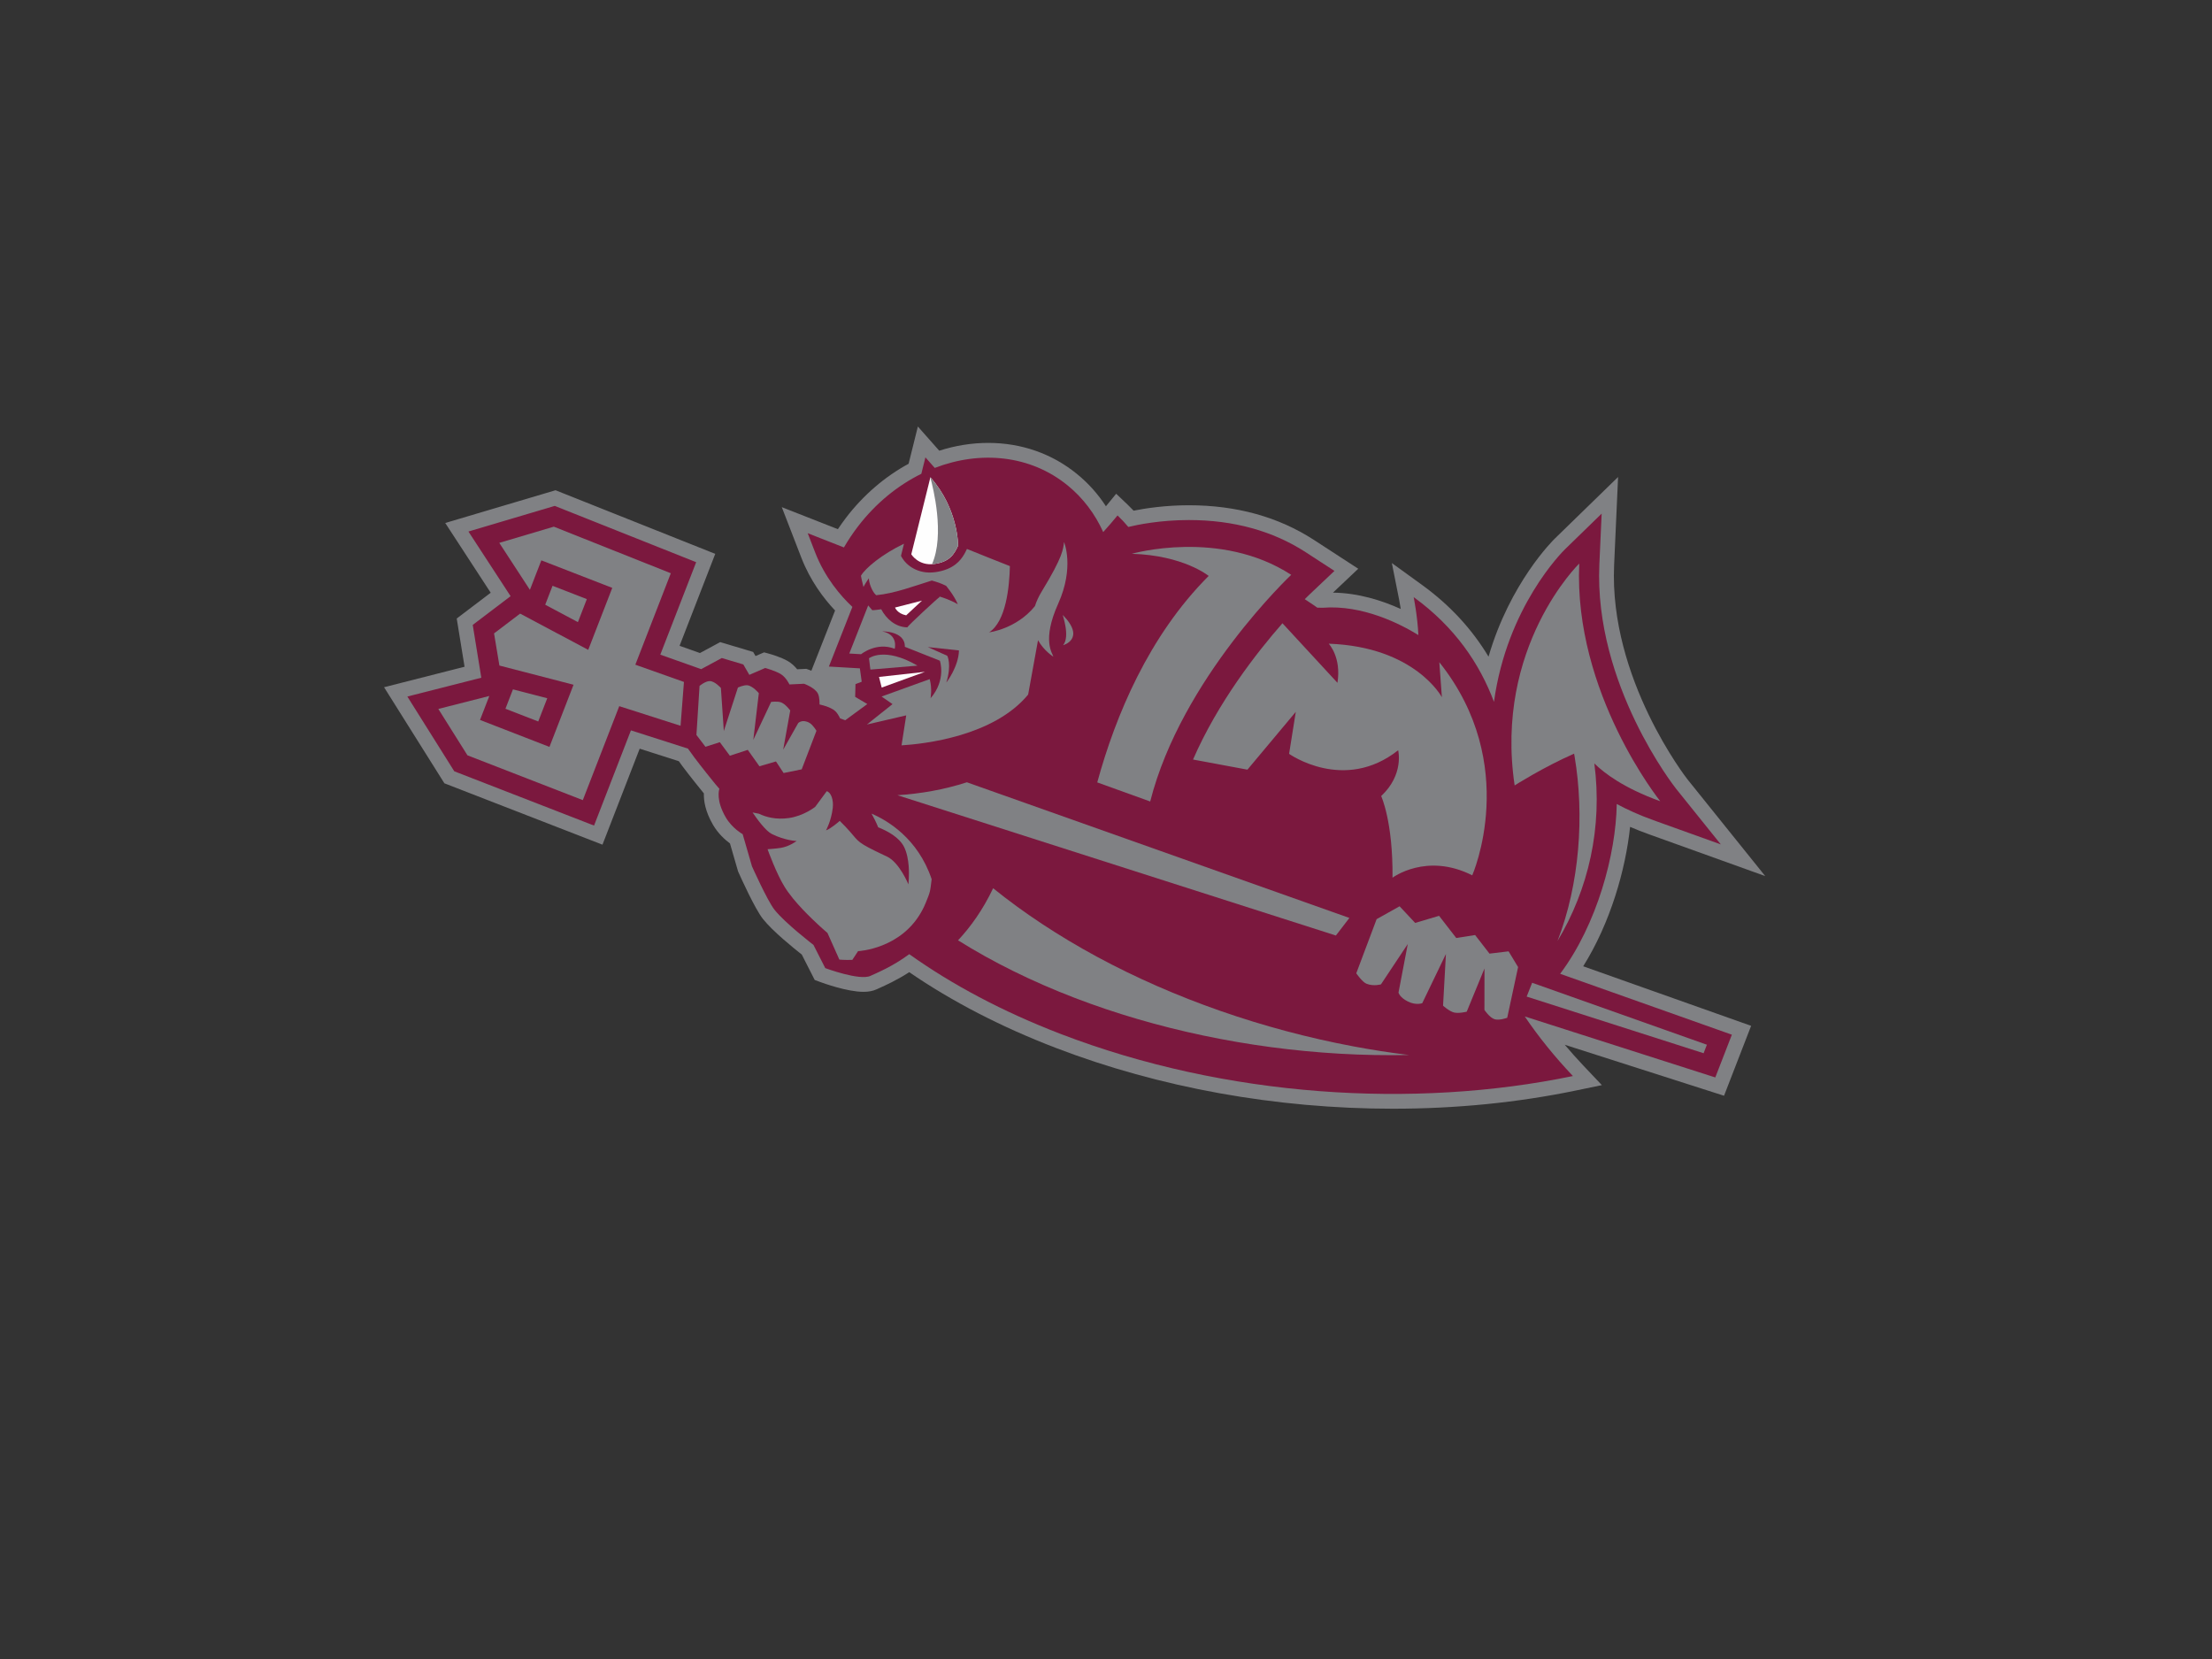 <svg clip-rule="evenodd" fill-rule="evenodd" stroke-linejoin="round" stroke-miterlimit="1.414" viewBox="0 0 8 6" xmlns="http://www.w3.org/2000/svg"><rect x="0" y="0" width="8" height="6" fill="#333333" stroke="none"/><g transform="matrix(.025 0 0 .025 1.389 1.52)"><path d="m0 38.221 8.727 13.898 22.87 8.88 5.384-13.887 5.664 1.812.531.737c.066.086 1.175 1.57 3.089 3.918-.031 1.059.202 2.626 1.32 4.543.743 1.278 1.755 2.176 2.458 2.698l1.169 4.043.062.135c.387.87 2.382 5.281 3.527 6.734 1.41 1.786 4.495 4.27 5.629 5.161l1.871 3.678.781.289c.393.147 3.905 1.427 6.271 1.427.75 0 1.375-.119 1.909-.368.104-.05.23-.107.378-.172.877-.394 2.527-1.132 4.335-2.306 6.183 4.246 13.306 7.926 21.191 10.952 15.009 5.759 31.875 8.803 48.778 8.803 9.142 0 18.05-.886 26.477-2.635l3.755-.777-2.64-2.787c-.949-1.002-1.859-2.021-2.731-3.053l23.043 7.376 3.92-10.115-24.294-8.615c3.941-6.292 6.13-13.98 6.785-20.169.855.371 1.741.719 2.657 1.049l16.89 6.071-11.247-13.993c-.106-.136-11.354-14.535-10.612-30.994l.574-12.746-9.141 8.898c-.309.299-6.502 6.432-9.601 17.092-2.412-4.012-5.615-7.474-9.574-10.344l-4.413-3.198 1.064 5.35c.004.01.102.521.225 1.296-2.675-1.212-6.118-2.322-9.806-2.364l3.657-3.458-6.42-4.175c-5.125-3.323-11.207-5.009-18.083-5.009-3.386 0-6.251.434-7.995.783-.281-.298-.566-.588-.856-.862l-1.667-1.586-1.457 1.783-.023.032c-1.149-1.774-2.548-3.335-4.18-4.666-3.607-2.948-8.048-4.504-12.847-4.504-2.37 0-4.748.381-7.088 1.127l-3.092-3.498-1.339 5.386c-3.446 1.868-6.556 4.546-9.043 7.795-.414.542-.812 1.101-1.19 1.671l-8.115-3.187 2.831 7.315c1.289 3.325 3.216 5.877 4.879 7.638l-3.43 8.712c-.134-.056-.249-.099-.333-.13l-.398-.144-1.321.063c-.341-.42-.787-.853-1.338-1.177-.998-.582-2.444-.996-2.726-1.073l-.725-.198-1.236.536-.343-.595-4.77-1.422-2.928 1.579-2.948-1.046 5.161-13.3-23.105-9.204-15.957 4.737 6.578 10.091-4.916 3.729 1.134 6.977z" fill="#808184" transform="translate(0 .397)"/><path d="m3.371 39.965 6.788 10.814 20.219 7.852 5.336-13.772 8.249 2.639.944 1.303s1.122 1.502 3.052 3.87c.181.226.365.438.55.64-.055.166-.509 1.68.922 4.131.921 1.586 2.447 2.432 2.447 2.432l1.346 4.648s2.215 4.963 3.256 6.282c1.524 1.934 5.64 5.09 5.64 5.09l1.705 3.359s4.977 1.851 6.534 1.124c.837-.393 3.213-1.348 5.619-3.143 6.161 4.393 13.507 8.319 21.955 11.562 23.807 9.133 51.052 10.841 74.053 6.069-2.624-2.77-4.954-5.65-6.967-8.62l27.565 8.823 2.397-6.184-24.839-8.81c5.359-7.167 8.069-17.334 8.187-24.565 1.47.795 3.223 1.597 5.31 2.347l9.744 3.501-6.488-8.074c-.116-.145-11.866-15.044-11.083-32.427l.333-7.354-5.275 5.132c-.429.418-8.423 8.371-10.303 22.097-2.043-5.446-5.617-10.802-11.616-15.148 0 0 .567 2.835.678 5.489-2.567-1.586-8.052-4.416-13.868-3.95-.482-.022-.756-.016-.756-.016s-.756-.543-1.809-1.227c.427-.432.678-.673.703-.692l3.591-3.398-4.144-2.694c-4.769-3.094-10.46-4.663-16.917-4.663-4.179 0-7.485.689-8.76 1-.485-.578-1.003-1.136-1.56-1.668-.655.803-1.348 1.609-2.072 2.408-1.17-2.591-2.884-4.901-5.135-6.74-5.397-4.407-12.616-5.092-19.235-2.539l-1.351-1.528-.591 2.379c-3.413 1.68-6.593 4.249-9.185 7.638-.745.974-1.414 1.982-2.012 3.013l-5.24-2.058 1.072 2.772c1.416 3.649 3.681 6.283 5.389 7.888l-3.397 8.63 4.482.261.266 1.935-.9.344-.047 1.843 1.759 1.039-3.193 2.345-.743-.264c-.193-.41-.436-.817-.734-1.084-.71-.626-2.244-.932-2.244-.932s.042-1.015-.231-1.569c-.426-.862-2.006-1.431-2.006-1.431l-2.117.101s-.486-1.054-1.293-1.524c-.808-.471-2.213-.857-2.213-.857l-2.293.994-.874-1.507-3.111-.928-2.982 1.61-5.915-2.097 5.189-13.377-20.303-8.082-.154-.062-12.488 3.708 6.099 9.353-5.478 4.158 1.24 7.64zm24.674-10.766-4.732-2.518 1.063-2.738 4.959 1.927zm-10.485 12.532 1.087-2.805 4.963 1.284-1.305 3.361z" fill="#7b183e"/><g fill="#808184"><path d="m47.128 37.729c.734.015 1.601.996 1.601.996l.423 6.227 2.039-6.285s.825-.389 1.371-.332c.78.087 1.654 1.145 1.654 1.145l-.797 6.748 2.576-5.483s.905-.128 1.43.061c.655.237 1.335 1.178 1.335 1.178l-1.018 5.667 2.169-3.847s.601-.632 1.651-.018c.507.301.99 1.136.99 1.136l-2.133 5.574-2.619.533-1.103-1.676-2.394.7-1.687-2.375-2.591.85-1.449-1.959-2.079.665-1.307-1.711.451-7.094s.848-.714 1.487-.7"/><path d="m53.311 56.735.928.184c.978.476 2.433.891 4.331.623 2.158-.307 3.804-1.623 3.804-1.623l1.667-2.26c.647.184 1.004 1.306.871 2.421-.223 1.903-.978 3.251-.978 3.251.733-.262 1.989-1.377 1.989-1.377.633.623 1.078 1.104 1.423 1.489 1.389 1.586 1.077 1.622 4.897 3.432.159.075.328.154.505.236 1.807.848 3.104 4.019 3.104 4.019s.151-1.219.041-2.645c-.073-.925-.254-1.939-.666-2.766-.705-1.405-2.44-2.322-3.747-2.841-.296-.751-.639-1.411-.959-1.974 2.257.961 6.704 3.555 8.696 9.481-.229 1.848-.173 1.777-.886 3.495-.13.315-.272.615-.422.903-2.979 5.741-9.338 6.015-9.338 6.015l-.829 1.264c-1.105.034-1.875-.041-1.875-.041l-1.718-3.853s-1.013-.852-2.269-2.077c-.868-.837-1.844-1.852-2.693-2.881-.256-.319-.504-.639-.736-.958-.188-.263-.366-.526-.525-.788-.589-.947-1.172-2.234-1.627-3.32-.488-1.164-.819-2.092-.819-2.092s1.174-.073 1.915-.193c1.248-.201 2.29-.994 2.29-.994s-1.673-.057-3.596-1.019c-.87-.437-2.086-2.091-2.778-3.111"/><path d="m143.591 72.169 3.322-1.861 2.25 2.407 3.461-1.028 2.485 3.208 2.727-.428 2.081 2.689 2.762-.331 1.377 2.278-1.574 7.335s-1.127.414-1.809.215c-.749-.23-1.487-1.354-1.487-1.354l.008-5.996-2.57 6.253s-1.151.292-1.846.115c-.705-.183-1.578-.985-1.578-.985l.415-7.475-3.425 7.114s-.896.35-2.085-.246c-1.191-.591-1.35-1.287-1.35-1.287l1.344-7.032-3.882 5.843s-1.049.319-2.082-.087c-.617-.237-1.49-1.513-1.49-1.513z"/><path d="m15.227 39.883-1.345 3.469 10.045 3.899 3.485-8.992-10.726-2.777-.774-4.65 3.771-2.863 9.853 5.241 3.478-8.964-10.261-3.983-1.653 4.265-4.432-6.795 7.892-2.342 16.924 6.738-5.132 13.23 7.032 2.494-.491 6.342-8.868-2.837-5.272 13.593-16.688-6.482-4.214-6.71z"/><path d="m139.65 71.995c-.669.866-1.359 1.766-1.953 2.543l-63.428-20.299c3.325-.211 6.767-.807 10.047-1.869z"/><path d="m191.366 90.337-.472 1.228-25.598-8.194.792-1.999z"/></g><path d="m77.818 26.09-3.899 1s.3.858 1.612 1.129z" fill="#fefefe"/><path d="m79.582 20.791c-2.279.306-3.311-1.405-3.311-1.405l2.767-11.141c4.08 4.613 4.002 9.911 4.002 9.911-.554 1.174-1.18 2.328-3.458 2.635" fill="#fefefe"/><g fill="#808184"><path d="m83.04 18.156s.078-5.298-4.002-9.912l-.01.035c.392 1.423 2.122 8.284.24 12.541.101-.006.206-.013.314-.028 2.278-.308 2.904-1.462 3.458-2.636"/><path d="m98.202 28.179c-.11-.113 1.104 3.047.034 4.359 0 0 3.326-.901-.034-4.359"/><path d="m73.873 33.055c-2.656-1.026-4.863.787-4.863.787l-1.707-.1 2.734-6.957.595.691c.298.009 1.288-.136 1.289-.139.716 1.363 2.049 2.596 3.789 2.617-.088-.104 4.627-4.456 4.637-4.362l-.001-.095c.448.128 1.538.476 2.656 1.112-.566-1.338-1.702-2.668-1.702-2.668-.817-.394-1.253-.525-2.061-.757-2.617.812-5.336 1.855-8.048 2.123-.609-.533-1.048-1.784-1.056-2.456 0 0-.425.598-.784 1.259-.182-.733-.336-1.392-.361-1.614.615-1.095 3.063-3.13 6.225-4.638l-.436 1.762.217.361c.546.903 2.155 2.339 4.727 1.993.662-.088 1.264-.246 1.792-.467 1.75-.729 2.39-2.007 2.806-2.893 1.741.712 4.615 1.851 6.215 2.482-.07 3.055-.57 8.005-3 9.58 0 0 3.915-.457 6.623-3.791.212-.671.533-1.386.997-2.144 3.083-5.056 3.069-6.065 3.216-7.118 0 0 1.539 3.604-.852 8.92-2.391 5.313-.819 7.169-.693 7.655 0 0-1.335-.811-2.222-2.377l-1.427 7.858c-4.993 6.051-15.078 7.148-18.315 7.347l.675-4.337-5.683 1.321 3.704-2.95-1.585-1.097 6.962-2.517c.384 1.421.123 2.769.123 2.769 2.32-2.684 1.346-5.435 1.346-5.435l-5.066-2.011c.054-2.303-3.265-2.233-3.265-2.233 2.372.472 1.799 2.519 1.799 2.519"/><path d="m137.923 37.978c.595-3.722-1.264-5.658-1.264-5.658 12.501.445 16.372 7.744 16.372 7.744l-.372-5.065c11.832 14.82 4.763 30.831 4.763 30.831-6.623-3.349-11.533.343-11.533.343.077-8.147-1.641-11.81-1.641-11.81 3.351-3.129 2.457-6.629 2.457-6.629-7.814 6.181-15.778.521-15.778.521l.969-6.075-6.996 8.363-7.868-1.466c3.596-8.267 9.186-15.439 12.935-19.714z"/><path d="m119.293 22.516s-3.628-2.982-11.123-3.201c0 0 12.74-3.659 23.063 3.042 0 0-15.876 14.959-20.399 32.791l-7.659-2.762c2.645-9.653 7.442-21.187 16.118-29.87"/><path d="m172.228 48.625c-.02-.131-.049-.264-.071-.396-4.455 1.954-8.601 4.596-8.601 4.596-2.984-20.104 9.346-32.101 9.346-32.101-.845 18.752 11.721 34.387 11.721 34.387-5.274-1.896-8.13-4.082-9.538-5.469 1.217 9.242-.846 18.215-5.329 25.687 3.198-8.229 3.917-18.168 2.472-26.704"/><path d="m103.211 77.65c11.091 5.987 23.885 10.455 36.995 12.921h.001c2.673.503 5.358.918 8.048 1.252-3.315.061-6.65.006-9.971-.187h-.004c-13.318-.764-26.578-3.554-38.345-8.069-6.25-2.398-11.912-5.21-16.9-8.336 1.799-1.922 3.582-4.385 5.077-7.533 4.409 3.556 9.463 6.908 15.099 9.952"/></g><path d="m78.662 32.808 2.814 1.262s.679 1.226-.134 3.873c0 0 1.762-2.26 1.829-4.648z" fill="#7b183e"/><path d="m80.1 25.377.001-.002z" fill="#7b183e"/><path d="m71.991 38.668 6.256-2.275-6.642.735z" fill="#fefefe"/><path d="m77.164 35.495-6.81.572-.201-1.637s2.225-1.733 7.011 1.065" fill="#808184"/></g></svg>